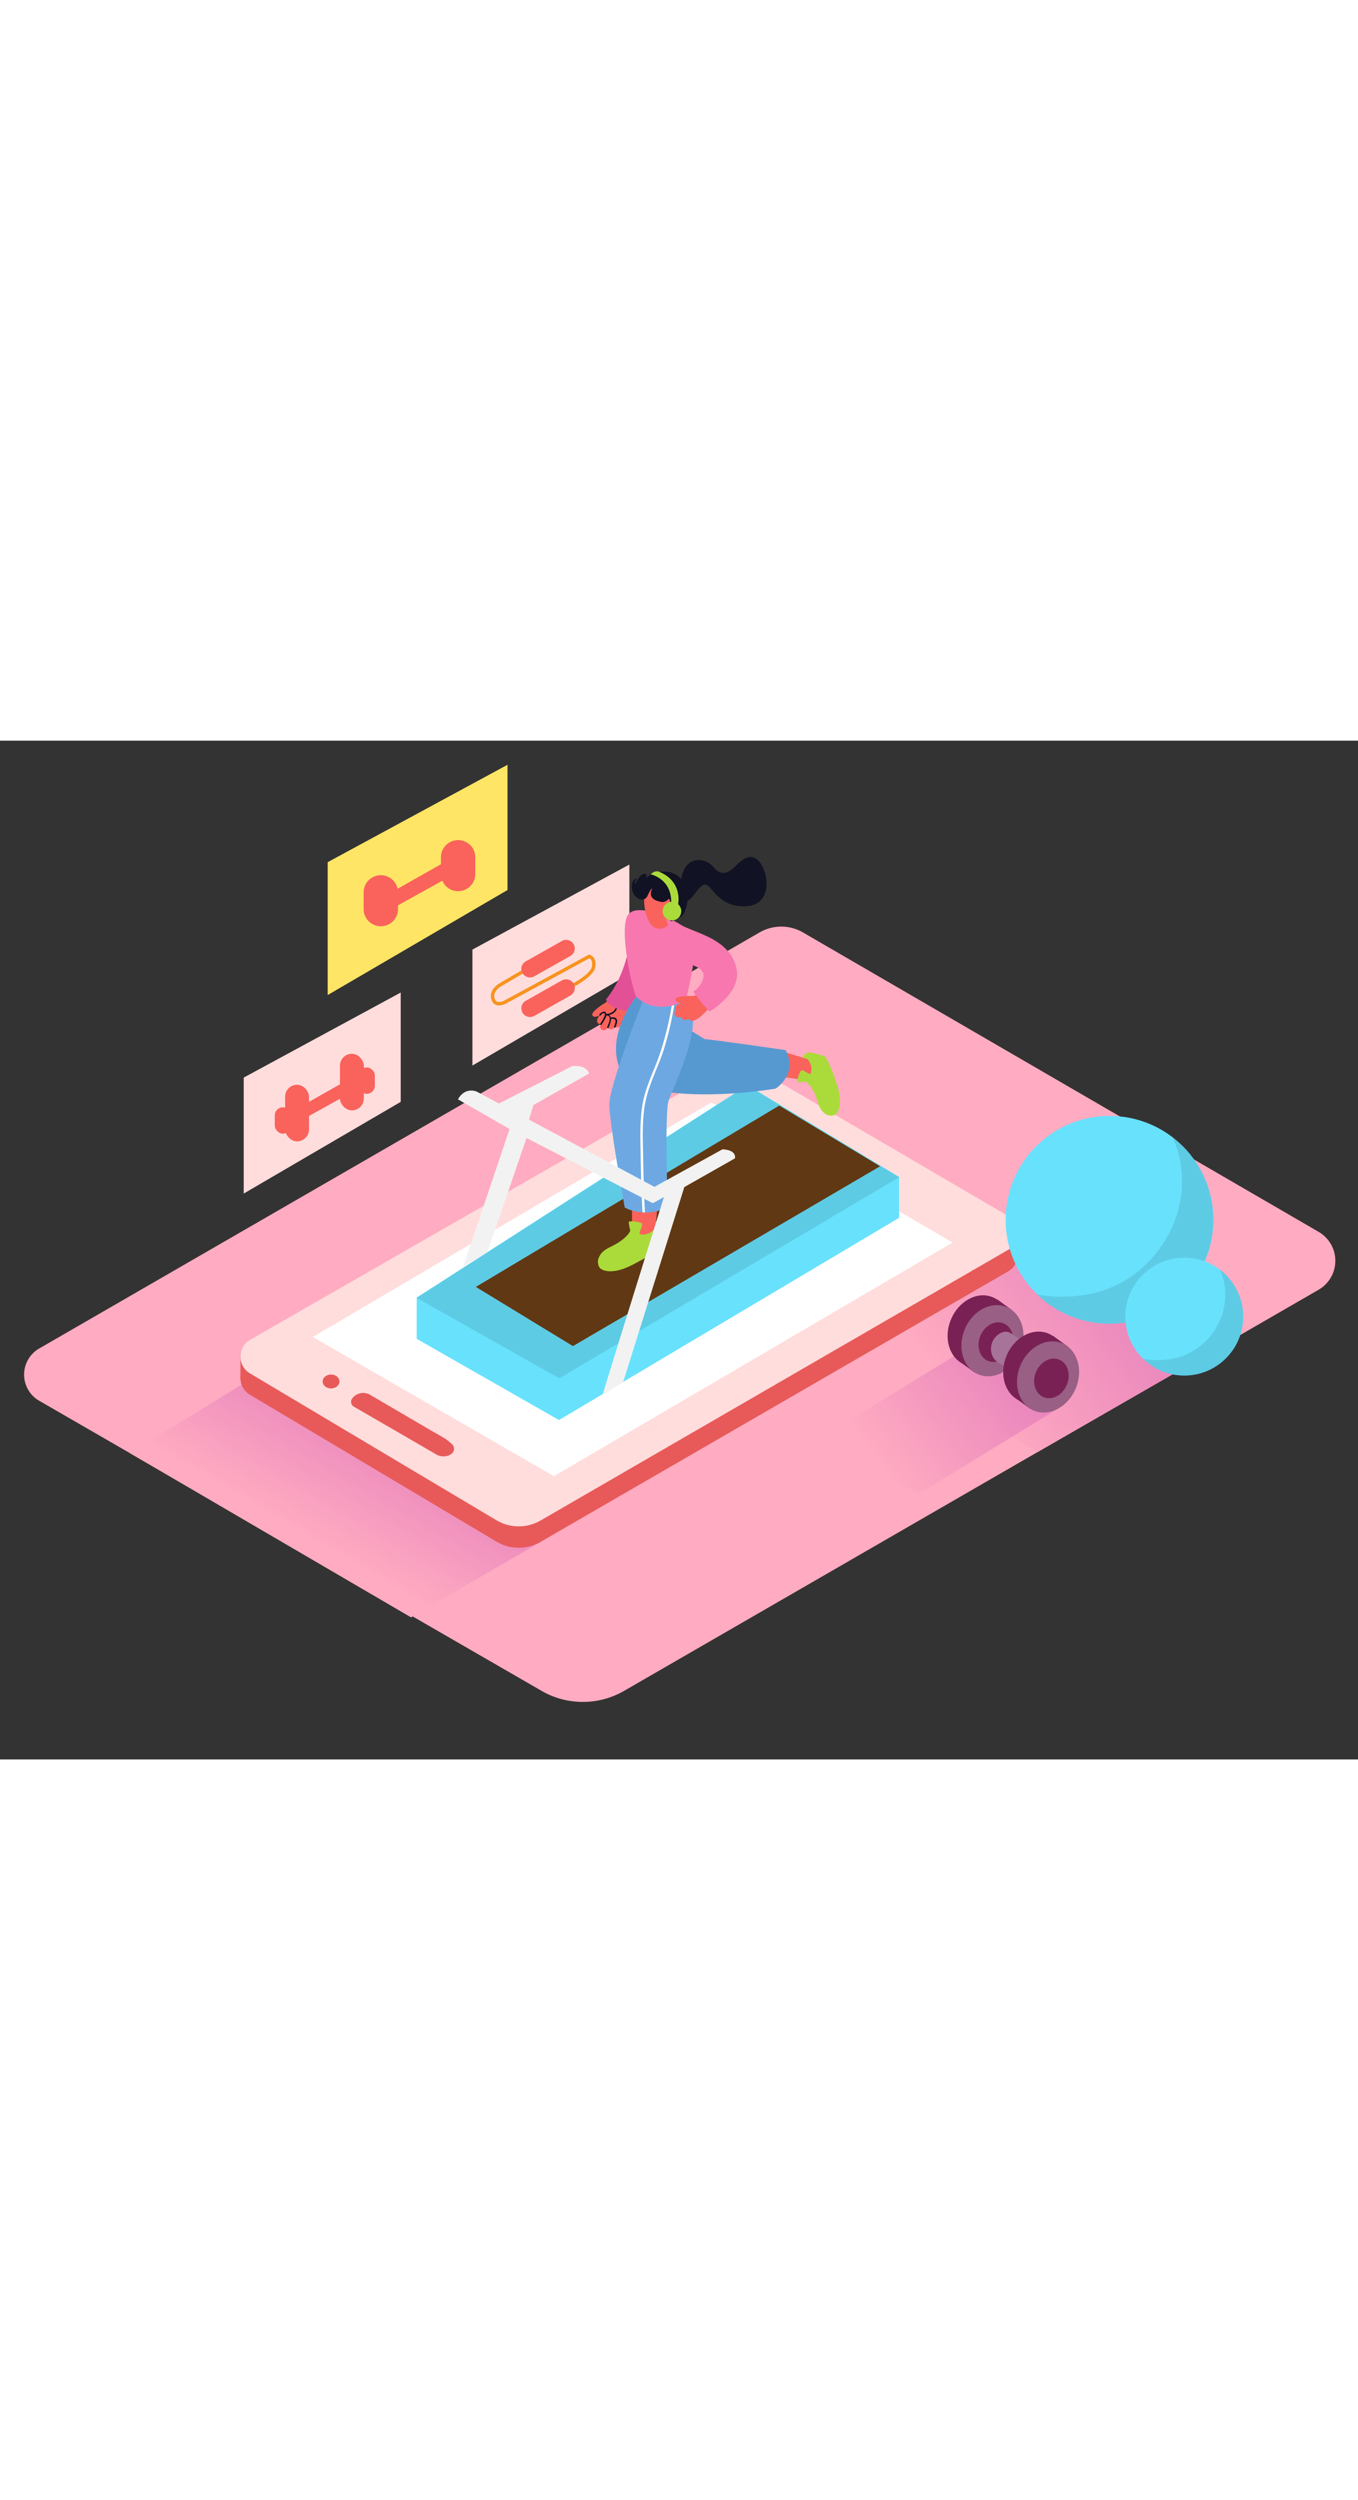 <svg id="Layer_1" data-name="Layer 1" xmlns="http://www.w3.org/2000/svg" xmlns:xlink="http://www.w3.org/1999/xlink" viewBox="0 0 400 300" data-imageid="fitness-app-isometric" imageName="Fitness App" class="illustrations_image" style="width: 163px;"><rect x="0" y="0" width="400" height="300" fill="#333333" stroke="none"/><defs><linearGradient id="linear-gradient" x1="284.54" y1="197.11" x2="341.58" y2="153.09" gradientUnits="userSpaceOnUse"><stop offset="0" stop-color="#ffabc1"/><stop offset="0.99" stop-color="#e57ebc"/></linearGradient><linearGradient id="linear-gradient-2" x1="259.76" y1="214.16" x2="305.84" y2="178.59" xlink:href="#linear-gradient"/><linearGradient id="linear-gradient-3" x1="92.72" y1="235.8" x2="116.6" y2="195.06" xlink:href="#linear-gradient"/></defs><title>fitnes</title><path d="M11.52,194.36l148,85.44a24.31,24.31,0,0,0,24.31,0L388.44,161.66a9.84,9.84,0,0,0,0-17L236.51,56.47a12.76,12.76,0,0,0-12.78,0L11.52,179A8.88,8.88,0,0,0,11.52,194.36Z" fill="#ffabc1"/><polygon points="299.37 154 257.42 179.78 305.53 209.53 354.49 181.39 299.37 154" fill="url(#linear-gradient)"/><polygon points="283.78 179.53 241.83 205.31 270.33 221.96 312.3 196.3 283.78 179.53" fill="url(#linear-gradient-2)"/><polygon points="80.24 184.03 38.3 209.82 121.07 258.16 163.88 233.23 80.24 184.03" fill="url(#linear-gradient-3)"/><polygon points="139.15 61.52 139.15 95.67 185.38 68.68 185.38 36.48 139.15 61.52" fill="#ffdddc"/><path d="M157.24,66.08l-10.18,6s-2.44,1.52-1.91,3.76,2.54,1.68,3.52,1.19,24.89-13.51,24.89-13.51,1.82.48,1.26,3.2-7.53,6.16-7.53,6.16" fill="none" stroke="#f7931e" stroke-miterlimit="10"/><path d="M153.56,67.09v0a2.56,2.56,0,0,0,3.81,2.31l10.64-6a2.56,2.56,0,0,0,1.3-2.22h0A2.56,2.56,0,0,0,165.49,59l-10.64,6A2.56,2.56,0,0,0,153.56,67.09Z" fill="#f9635c"/><path d="M153.56,78.74v0a2.56,2.56,0,0,0,3.81,2.31l10.64-6a2.56,2.56,0,0,0,1.3-2.22h0a2.56,2.56,0,0,0-3.81-2.23l-10.64,6A2.56,2.56,0,0,0,153.56,78.74Z" fill="#f9635c"/><path d="M299.8,151.45l0-7-3.57,1S298.59,151.35,299.8,151.45Z" fill="#e75a59"/><path d="M70.82,187.83v-7.6l3.7,3.7S74.73,187.81,70.82,187.83Z" fill="#e75a59"/><path d="M73.7,182.7l139.2-79.87a9.75,9.75,0,0,1,9.78,0L297,146.34a5.73,5.73,0,0,1,0,9.91L159.22,235.93a12.86,12.86,0,0,1-13-.08L73.62,192.6A5.73,5.73,0,0,1,73.7,182.7Z" fill="#e75a59"/><path d="M73.7,176.41,212.9,96.54a9.75,9.75,0,0,1,9.78,0L297,140a5.73,5.73,0,0,1,0,9.91L159.22,229.64a12.86,12.86,0,0,1-13-.08L73.62,186.31A5.73,5.73,0,0,1,73.7,176.41Z" fill="#ffdddc"/><path d="M209.52,106.52c.77.26,71.08,41.27,71.08,41.27l-117.45,68.8-71-41Z" fill="#fff"/><path d="M132.85,210.08a1.81,1.81,0,0,0,.55-2.63,13.31,13.31,0,0,0-3.42-2.58c-1.2-.75-2.45-1.4-3.67-2.12l-9.46-5.54-7.76-4.54a4,4,0,0,0-3.44-.37,4.06,4.06,0,0,0-2,1.53,1.66,1.66,0,0,0,.75,2.38l14.3,8.28,6.16,3.57,3.56,2.08a4.31,4.31,0,0,0,3.64.37A3.14,3.14,0,0,0,132.85,210.08Z" fill="#e75a59"/><ellipse cx="97.51" cy="188.7" rx="2.48" ry="2.05" fill="#e75a59"/><circle cx="326.81" cy="141.1" r="30.6" fill="#68e1fd" class="target-color"/><path d="M345.43,116.82a33.6,33.6,0,0,1,2.32,7.83c2.77,16.75-8.51,33.62-24.9,37.86a41.74,41.74,0,0,1-17.33.58,30.6,30.6,0,1,0,39.91-46.27Z" opacity="0.1"/><circle cx="348.83" cy="169.6" r="17.36" fill="#68e1fd" class="target-color"/><path d="M359.4,155.82a19.06,19.06,0,0,1,1.32,4.44,19.4,19.4,0,0,1-14.13,21.48,23.68,23.68,0,0,1-9.83.33,17.36,17.36,0,1,0,22.64-26.25Z" opacity="0.1"/><ellipse cx="288.25" cy="173.79" rx="10.75" ry="8.83" transform="translate(15.9 371.57) rotate(-67.07)" fill="#792155"/><polyline points="293.76 164.55 298.17 167.75 287.19 186.14 282.87 183.01" fill="#792155"/><ellipse cx="292.31" cy="176.67" rx="10.75" ry="8.83" transform="translate(15.73 377.07) rotate(-67.07)" fill="#995f85"/><ellipse cx="293.32" cy="177.09" rx="5.98" ry="4.92" transform="translate(15.95 378.26) rotate(-67.07)" fill="#792155"/><path d="M317.31,187.53c-1.66-.6-3.27-2-4.73-3q-4.23-2.77-8.43-5.6l-3.91-2.63a16.76,16.76,0,0,0-3-2.07c-2.21-.87-4.69,1.46-5.15,3.5a5.11,5.11,0,0,0,.7,4.27c.92,1.17,2.45,1.73,3.65,2.55l4,2.74,7.69,5.22,1.88,1.27" fill="#a87398"/><ellipse cx="304.62" cy="184.47" rx="10.75" ry="8.83" transform="translate(16.06 393.17) rotate(-67.07)" fill="#792155"/><polyline points="310.13 175.23 314.54 178.43 303.57 196.82 299.24 193.69" fill="#792155"/><ellipse cx="308.69" cy="187.35" rx="10.75" ry="8.83" transform="translate(15.89 398.67) rotate(-67.07)" fill="#995f85"/><ellipse cx="309.69" cy="187.77" rx="5.98" ry="4.92" transform="translate(16.11 399.86) rotate(-67.07)" fill="#792155"/><polygon points="220.14 101.43 122.74 163.98 122.74 176.14 164.65 200.06 264.82 140.51 264.82 128.46 220.14 101.43" fill="#68e1fd" class="target-color"/><polygon points="264.82 128.57 220.14 101.54 122.74 164.09 164.74 187.77 264.82 128.57" opacity="0.1"/><polyline points="259.23 125.33 229.52 107.46 140.16 160.85 168.76 178.28" fill="#603813"/><path d="M185.36,71.9a.72.72,0,0,0-.66-.45,1.61,1.61,0,0,1-.39,1.66,8.32,8.32,0,0,1-2.62,1.82c-.44.34-.9.67-1.35,1a1.39,1.39,0,0,1-1,.24A4.73,4.73,0,0,1,178,77.38a13.22,13.22,0,0,0-2.14,1.52c-.51.45-1.71,1.37-1.35,2s1.25.42,2.13,0l-.21.26c-.66.82-1,2.25.49,2.3a1.35,1.35,0,0,0,.16,1.52c.84.7,1.5,0,1.88-.4a1.37,1.37,0,0,0,1.22.35,1.19,1.19,0,0,0,.85-.64c2.82,1.38,3.85-5.63,4.1-8.27C185.5,74.69,185.89,73.06,185.36,71.9Z" fill="#f9635c"/><path d="M179.86,81.51a1.09,1.09,0,0,0-.44-.75,3.13,3.13,0,0,0,1.89-1.09,2.8,2.8,0,0,0,.34-2.74.22.22,0,0,0-.41.16,2.36,2.36,0,0,1-.4,2.46,3.44,3.44,0,0,1-2.2.91l-.08,0a.88.88,0,0,0,0-.15c-.36-1.07-1.61-.26-2,.32-.16.23.18.51.35.28s.54-.69.92-.67c.73,0,.08,1.17,0,1.38a16.63,16.63,0,0,1-1,1.74c-.16.24.19.52.35.28a17.57,17.57,0,0,0,1.09-1.84,4.25,4.25,0,0,0,.38-.87c1.82.06.58,2.43.19,3.39-.11.26.3.45.41.18a8.81,8.81,0,0,0,.76-2.56h0c.65-.11,1.41,0,1.3.84a7.68,7.68,0,0,1-.43,1.43c-.09.27.32.45.41.18.22-.68.68-1.57.39-2.29S180.49,81.41,179.86,81.51Z" fill="#111224"/><path d="M227.22,98.58l10,1.38s2.2-.21,2.61-3.11-1.41-2.95-1.41-2.95l-9.32-2.77" fill="#f9635c"/><path d="M238.05,91.82c-.7,0-1.63,1.26-1.67,1.49s1.28.32,1.28.32c1.82,1.63,1.41,4.22,1,4.48s-2.16-1.44-2.73-.93a6.36,6.36,0,0,0-1,3.2c.11.34,2.45,0,2.58.15,1.48,1.07,2.55,3.41,3.12,5.09s.84,3.05,2.29,4.13a3,3,0,0,0,2.87.51c1-.5,1.42-1.95,1.55-3,.33-2.62-.55-5.34-1.43-7.77a36.29,36.29,0,0,0-2.76-6.37C242.89,92.71,238.76,91.77,238.05,91.82Z" fill="#abdb3a"/><path d="M186.16,134.6v9.51a3.8,3.8,0,0,0,3.71,2.62,3.06,3.06,0,0,0,3.17-2.68l.76-8.83" fill="#f9635c"/><path d="M195.13,143.49c-.18-.75-1.65-1.54-1.91-1.55s-.12,1.44-.12,1.44c-1.44,2.26-4.32,2.27-4.67,1.85s1.18-2.59.53-3.11a7,7,0,0,0-3.64-.53c-.35.18.38,2.65.29,2.82-.89,1.79-3.25,3.36-5,4.26s-3.16,1.44-4.07,3.21a3.24,3.24,0,0,0,0,3.2c.72,1,2.36,1.2,3.5,1.16,2.89-.1,5.68-1.53,8.16-2.91a39.79,39.79,0,0,0,6.41-4.1C195,148.88,195.31,144.24,195.13,143.49Z" fill="#abdb3a"/><path d="M185.5,59.81c-1.17,6.14-3.18,11.65-7,16.4.23.63,1.66,3.53,8.81,3.53l6.42-8.47Z" fill="#e25096"/><path d="M187.39,75.36s-9,11-4.87,21.11c3.72,9.25,29.72,8.6,45.93,6,0,0,6.75-4.26,2.95-11.35,0,0-20.73-3-23.86-3.24" fill="#5699d1"/><path d="M189.28,76.86s-9.83,24.6-9.8,30.3,4.53,30.3,4.53,30.3,5.39,3.37,12.67,0c0,0-.93-27.41.21-31.31s11.38-23.21,5.46-30.79Z" fill="#6da8e2"/><path d="M187.39,75.36c-.75-.76-5.4-19.92-2.35-24.14s16.92,2.79,19,5.83-1.45,16.33-1.71,18.31S193,81,187.39,75.36Z" fill="#f877af"/><path d="M198,78.06l-.14,0a92.18,92.18,0,0,1-3.4,13.86c-1.7,5.14-4.4,10.06-5.25,15.45s-.55,10.77-.48,16.09q.1,7.72.51,15.44l.73,0q-.4-7.74-.52-15.49c-.07-5.65-.46-11.62.69-17.19,1.1-5.33,3.81-10.27,5.44-15.45a92.67,92.67,0,0,0,3-12.94A4.51,4.51,0,0,1,198,78.06Z" fill="#fff"/><path d="M189.75,45.07c-.1.5-.44,8.8,3.61,10.19s8.8-7.15,6.83-11.22S190.89,39.4,189.75,45.07Z" fill="#f9635c"/><path d="M197,46.5c.68.89.7,3.22.45,4.33a7.66,7.66,0,0,0,0,1.53,11.51,11.51,0,0,0-.07,1.33,8.76,8.76,0,0,0,1.07-1,.47.47,0,0,0,.49.05,2.47,2.47,0,0,0,.44-.28c.34-.23.74-.36,1.09-.57a3.47,3.47,0,0,0,1.36-1.95,9.29,9.29,0,0,0,.63-2.68,9.7,9.7,0,0,0-1-5.31c-2.19-4.18-7.79-4.27-11.23-1.53.17-.36.58-1.45-.62-1.19-1.43.3-2.57,3.19-2.57,3.19-.21-.51.5-1.89.5-1.89s-1.69.3-1.41,3.05,3.56,4.44,4.62,2.07,1.37-2.06,1.37-2.06c-1.08,1.95-.06,3.37,2.33,3.82A2.29,2.29,0,0,0,197,46.5Z" fill="#111224"/><path d="M198.95,48.89a1.36,1.36,0,0,0-2.11-.38,4.94,4.94,0,0,0-1,1.75.79.79,0,0,0,0,.55,1.11,1.11,0,0,0,0,1.06,1.07,1.07,0,0,0,1.43.37C198.29,51.72,199.66,50.15,198.95,48.89Z" fill="#f9635c"/><circle cx="197.92" cy="50.2" r="2.74" fill="#abdb3a"/><path d="M191.73,39.38s6.73,1.4,5.9,9.39l2.11-.62s1.5-6.84-5.86-9.65A2.26,2.26,0,0,0,191.73,39.38Z" fill="#abdb3a"/><path d="M200.65,40.78s.59-5.71,5.15-5.61,4.27,3.78,7.35,3.78,5.57-6.16,9.24-4.37,6.26,13.65-2.58,14.18-10.34-7.43-12.62-6.28-3.19,5-6.16,5.15" fill="#111224"/><path d="M211.89,74.6a.69.69,0,0,0-.45-.77c.48-.72-.53-1.75-1.19-1.08q-.36.37-.74.7a.77.77,0,0,0-1.07-.54.69.69,0,0,0-.76.14L206,74.5l0,0a4.8,4.8,0,0,1-2.6.7,12.26,12.26,0,0,0-2.44.13c-.62.1-2,.22-2,.86s.77.95,1.65,1.09l-.29.1c-.93.31-1.94,1.1-1.22,2.11a.84.84,0,0,0-.39,1.07c.3,1,1.11,1,1.88.76.16.39.34.75.78.88a2.41,2.41,0,0,0,1.45-.26c1.52,2.07,5.35-2.31,6.87-4.24C210.6,76.85,211.73,75.77,211.89,74.6Z" fill="#f9635c"/><path d="M217,67.45c-.8-4.78-4.37-7.73-8.52-9.73-2.11-1-4.31-1.82-6.46-2.74-1.22-.52-2.43-1.06-3.63-1.61-.24-.11-2.09-.7-2.14-1l2.29,10.38c1.79.84,1.69,1.62,3.46,2.5,1.5.75,4.79,1.52,5.17,3.37a3.56,3.56,0,0,1,.05,1.12l0,0,0,0a6.6,6.6,0,0,1-3,4.12A40,40,0,0,0,209,79.75S218.21,74.52,217,67.45Z" fill="#f877af"/><polygon points="71.79 99.21 71.79 133.36 118.03 106.36 118.03 74.17 71.79 99.21" fill="#ffdddc"/><polygon points="96.52 35.78 96.52 74.91 149.49 43.98 149.49 7.1 96.52 35.78" fill="#fee565"/><path d="M109.89,40.16h0a5.06,5.06,0,0,1,7.34,4.51V49.6a5.06,5.06,0,0,1-2.88,4.56h0a5.06,5.06,0,0,1-7.24-4.56V44.67A5.06,5.06,0,0,1,109.89,40.16Z" fill="#f9635c"/><polygon points="116.01 49.16 132.07 40.26 132.07 35.15 116.01 44.23 116.01 49.16" fill="#f9635c"/><path d="M132.64,29.83h0A5.06,5.06,0,0,1,140,34.34v4.93a5.06,5.06,0,0,1-2.88,4.56h0a5.06,5.06,0,0,1-7.24-4.56V34.34A5.06,5.06,0,0,1,132.64,29.83Z" fill="#f9635c"/><polygon points="88.59 111.85 102.06 104.39 102.06 100.1 88.59 107.72 88.59 111.85" fill="#f9635c"/><rect x="100.13" y="92.2" width="7.04" height="16.67" rx="3.52" ry="3.52" fill="#f9635c"/><rect x="83.98" y="101.32" width="7.04" height="16.67" rx="3.52" ry="3.52" fill="#f9635c"/><rect x="80.94" y="107.96" width="4.73" height="7.77" rx="2.36" ry="2.36" fill="#f9635c"/><rect x="105.68" y="96.22" width="4.73" height="7.77" rx="2.36" ry="2.36" fill="#f9635c"/><path d="M145,107.84l23.53-12s4-.62,5,2.17l-16.41,9.29-1.65,5.47" fill="#f2f2f2"/><path d="M183.57,188.81l18-57.36,14.9-8.45s.73-2.43-3.65-2.67l-20.06,11.06-52.4-28.08s-3.4-1.46-5.47,2.31l15.2,8.75-13.78,40.89,7.26-4.66L155.09,117l37.2,19.21,3.28-1.82s-18,57.6-18,58S180.84,190.57,183.57,188.81Z" fill="#f2f2f2"/></svg>